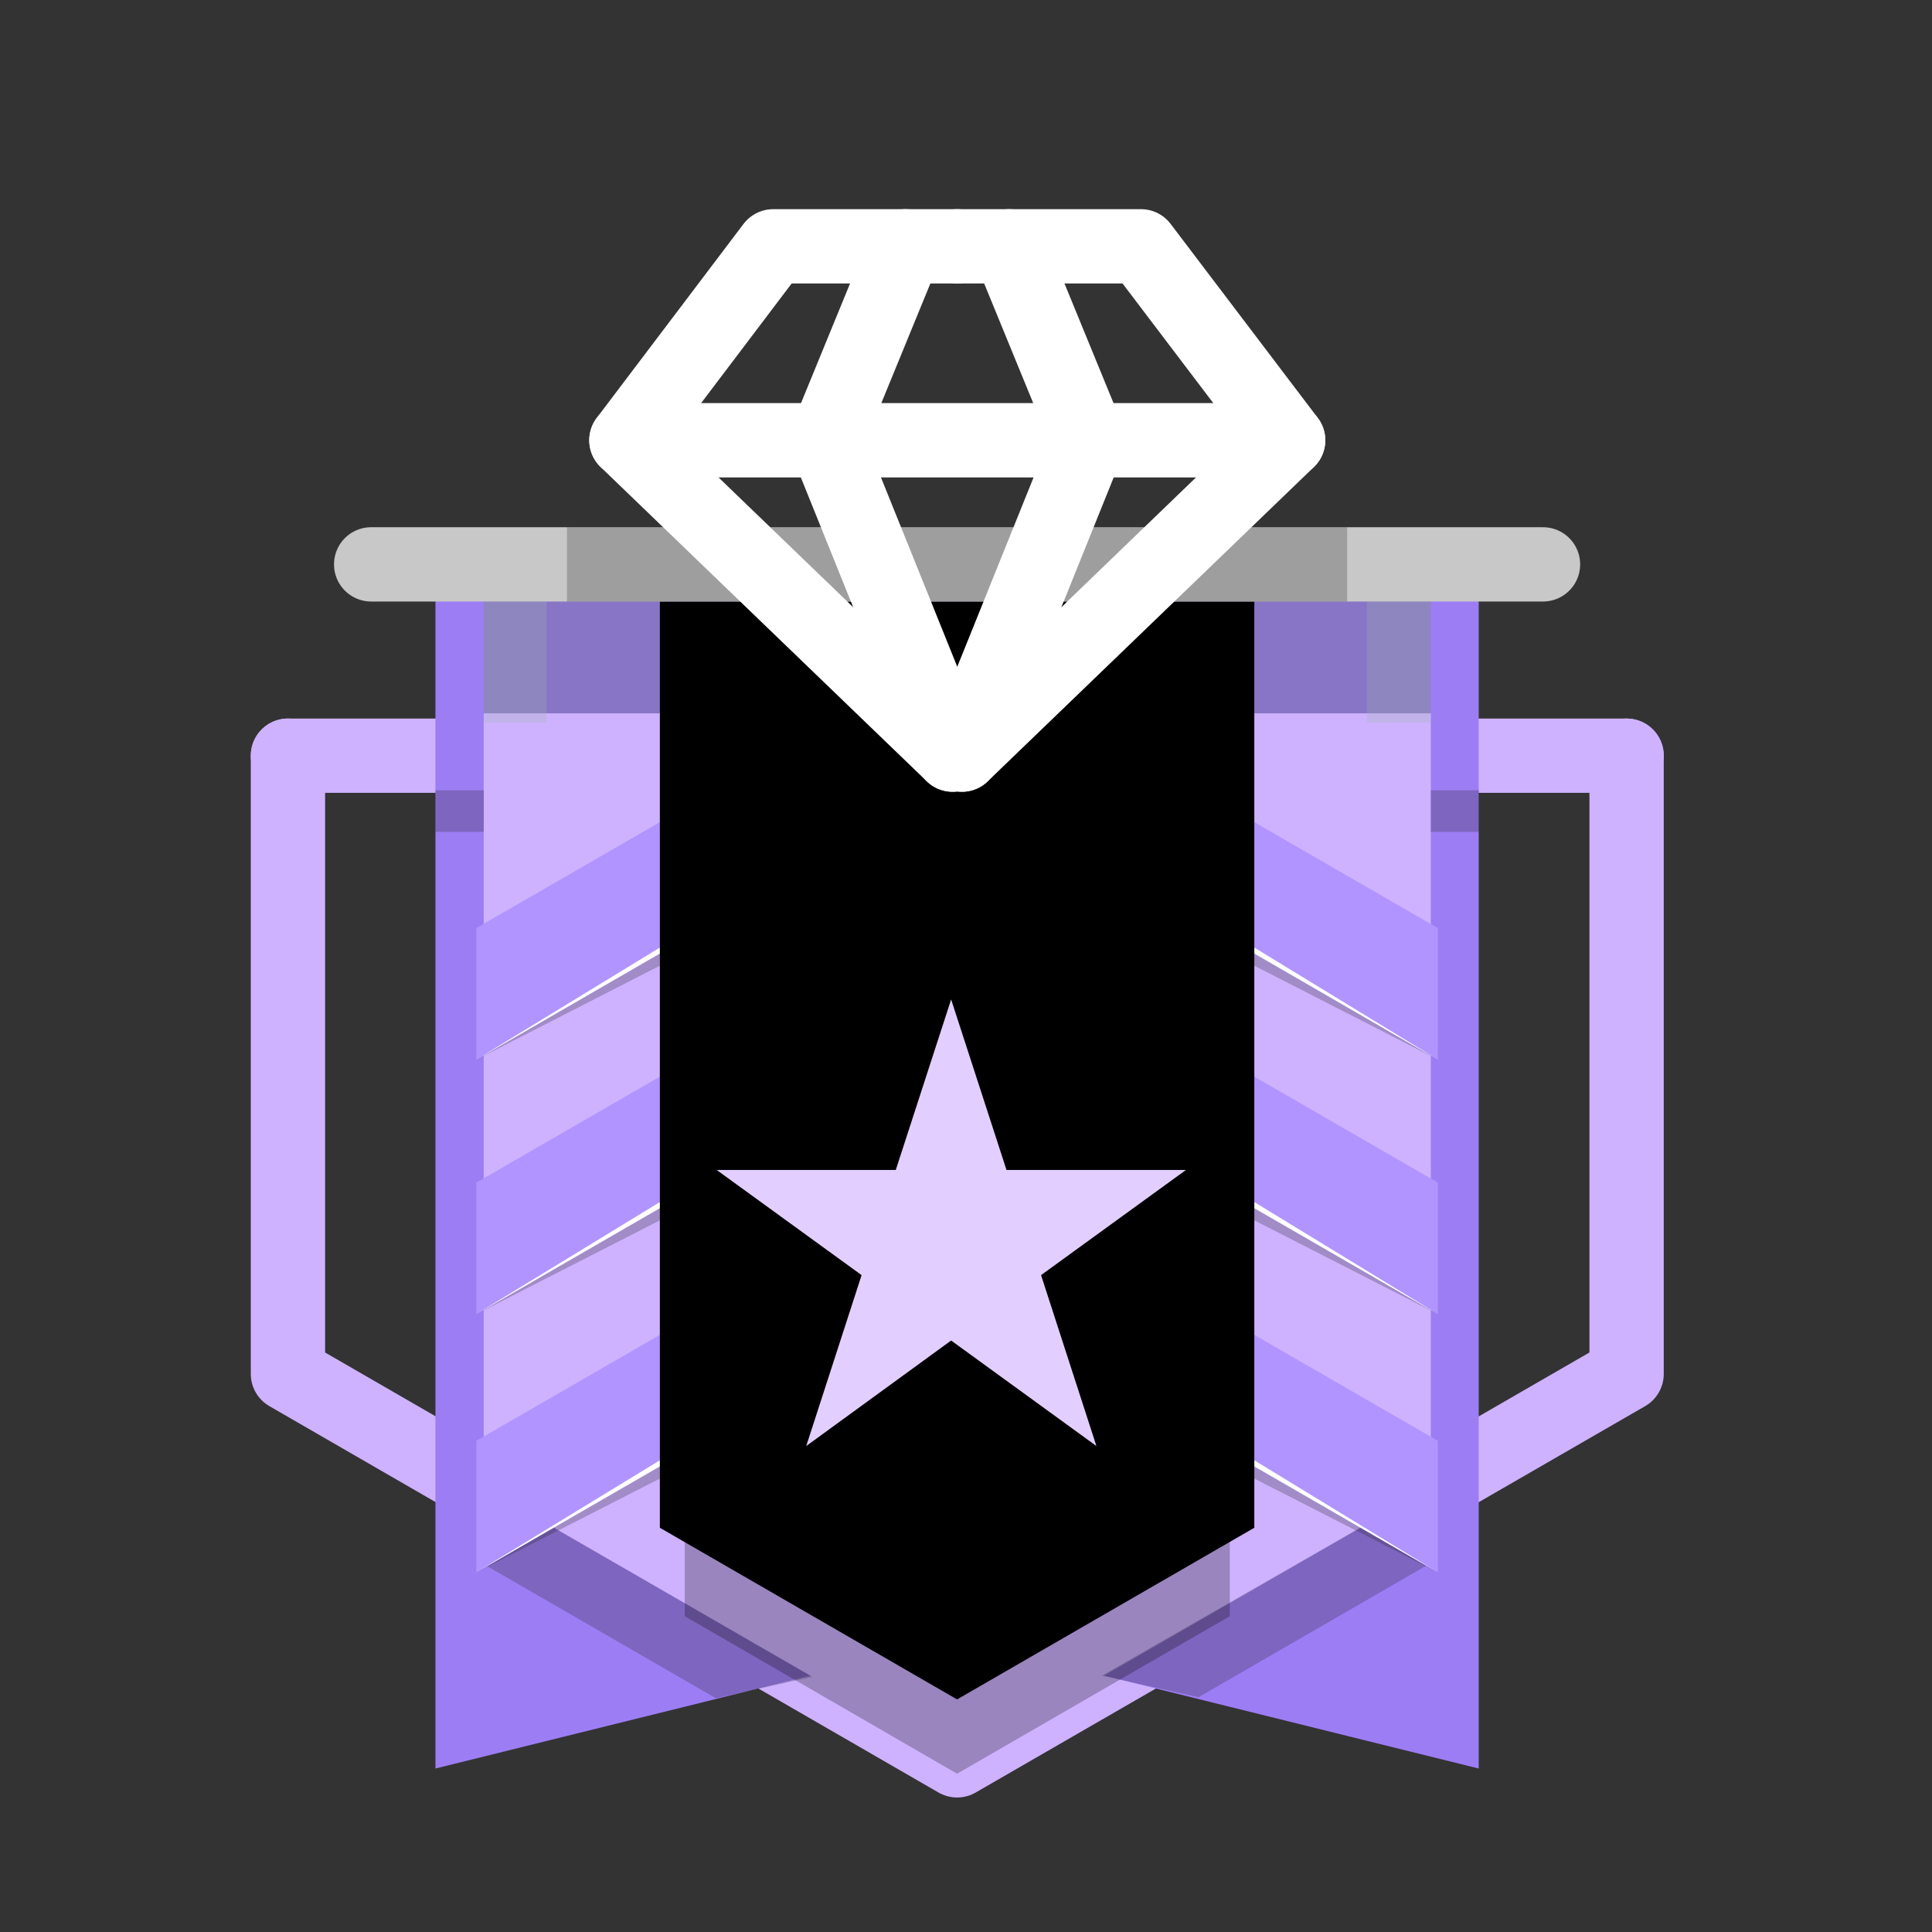 <svg id="Bases" xmlns="http://www.w3.org/2000/svg" xmlns:xlink="http://www.w3.org/1999/xlink" width="52" height="52" viewBox="0 0 52 52"><rect x="0" y="0" width="52" height="52" fill="#333333" stroke="none"/><defs><style>.cls-1,.cls-11,.cls-14,.cls-16,.cls-17,.cls-2{fill:none;}.cls-1{stroke:#ceb2ff;}.cls-1,.cls-14,.cls-17{stroke-linecap:round;}.cls-1,.cls-14,.cls-16,.cls-17{stroke-linejoin:round;stroke-width:2px;}.cls-16,.cls-2{stroke:#231f20;}.cls-11,.cls-2{stroke-miterlimit:10;}.cls-2{stroke-width:0.1px;}.cls-10,.cls-2{opacity:0;}.cls-3{fill:#9d7df4;}.cls-4{fill:#8975c6;}.cls-5{fill:#ceb2ff;}.cls-6{fill:#231f20;}.cls-12,.cls-15,.cls-6,.cls-7{opacity:0.25;}.cls-7{fill:#9dbbae;mix-blend-mode:screen;}.cls-8{fill:#b194ff;}.cls-9{fill:#fff;}.cls-11{stroke:red;stroke-width:0.03px;}.cls-13{fill:#e3cfff;}.cls-14{stroke:#c8c8c8;}.cls-17{stroke:#fff;}</style><symbol id="League_Diamond_Small_2" data-name="League_Diamond_Small 2" viewBox="0 0 52.1 52.1"><g id="League_Diamond"><polyline class="cls-1" points="44.07 19.89 44.07 36.53 26.05 46.93 8.04 36.53 8.04 19.89"/><line class="cls-1" x1="8.04" y1="19.89" x2="13.11" y2="19.89"/><line class="cls-1" x1="38.99" y1="19.89" x2="44.07" y2="19.89"/><rect class="cls-2" x="0.05" y="0.05" width="52" height="52"/><polygon class="cls-3" points="12.01 47.15 26.05 43.67 40.09 47.15 40.09 14.85 12.01 14.85 12.01 47.15"/><polyline class="cls-4" points="38.8 14.85 38.8 18.75 13.31 18.75 13.31 14.74"/><polygon class="cls-5" points="13.31 39.58 26.05 46.93 38.8 39.58 38.8 18.75 13.31 18.75 13.31 39.58"/><rect class="cls-6" x="12.01" y="20.82" width="1.3" height="1.12"/><rect class="cls-6" x="38.8" y="20.82" width="1.3" height="1.12"/><path class="cls-6" d="M13.31,41.65l6.25,3.61,2.59-.58-8.84-5.1Zm16.64,3,2.6.58,6.25-3.61V39.58Z"/><path class="cls-7" d="M15,19v-4.1H13.31V19M38.8,19V14.85H37.08V19"/><polygon class="cls-8" points="38.99 41.87 38.99 38.33 26.05 30.86 13.11 38.33 13.11 41.87 26.05 34.4 38.99 41.87"/><polygon class="cls-6" points="13.11 41.87 26.05 34.4 38.99 41.87 26.05 35.26 13.11 41.87"/><polygon class="cls-9" points="13.11 41.87 26.05 34.4 38.99 41.87 26.05 33.97 13.11 41.87"/><polygon class="cls-8" points="38.99 34.92 38.99 31.38 26.05 23.91 13.11 31.38 13.11 34.92 26.05 27.45 38.99 34.92"/><polygon class="cls-6" points="13.11 34.92 26.05 27.45 38.99 34.92 26.05 28.31 13.11 34.92"/><polygon class="cls-9" points="13.11 34.92 26.05 27.45 38.99 34.92 26.05 27.02 13.11 34.92"/><polygon class="cls-8" points="38.99 28.07 38.99 24.53 26.05 17.06 13.11 24.53 13.11 28.07 26.05 20.59 38.99 28.07"/><polygon class="cls-6" points="13.11 28.07 26.05 20.59 38.99 28.07 26.05 21.45 13.11 28.07"/><polygon class="cls-9" points="13.11 28.07 26.05 20.59 38.99 28.07 26.05 20.17 13.11 28.07"/></g></symbol></defs><title>Diamond - Small</title><use width="52.1" height="52.1" transform="translate(-0.29 0.45)" xlink:href="#League_Diamond_Small_2"/><g class="cls-10"><polygon class="cls-11" points="7.75 16.64 25.76 6.24 43.78 16.64 43.78 37.44 25.76 47.84 7.75 37.44 7.75 16.64"/><polygon class="cls-11" points="10.99 35.57 25.76 27.04 40.53 35.57 40.53 35.57 25.76 44.1 10.99 35.57 10.99 35.57"/></g><rect class="cls-2" x="-0.24" y="0.96" width="52" height="52"/><polygon class="cls-12" points="33.1 43.5 33.1 23.97 25.76 23.97 18.43 23.97 18.43 43.5 25.76 47.74 33.1 43.5"/><polygon points="33.76 41.12 33.76 16.19 25.76 16.19 17.76 16.19 17.76 41.12 25.76 45.74 33.76 41.12"/><polygon class="cls-13" points="25.6 26.9 27.09 31.49 31.92 31.49 28.02 34.32 29.51 38.92 25.6 36.08 21.7 38.92 23.19 34.32 19.29 31.49 24.11 31.49 25.6 26.9"/><line class="cls-14" x1="41.53" y1="15.19" x2="9.99" y2="15.19"/><g class="cls-15"><line class="cls-16" x1="36.26" y1="15.19" x2="15.26" y2="15.19"/></g><polyline class="cls-17" points="25.76 6.63 20.81 6.63 16.86 11.85 25.64 20.31"/><line class="cls-17" x1="16.86" y1="11.85" x2="34.67" y2="11.85"/><line class="cls-17" x1="25.64" y1="20.31" x2="22.23" y2="11.85"/><line class="cls-17" x1="22.23" y1="11.85" x2="24.37" y2="6.63"/><polyline class="cls-17" points="25.76 6.63 30.71 6.63 34.67 11.85 25.89 20.31"/><line class="cls-17" x1="25.89" y1="20.31" x2="29.3" y2="11.85"/><line class="cls-17" x1="29.3" y1="11.85" x2="27.16" y2="6.63"/></svg>